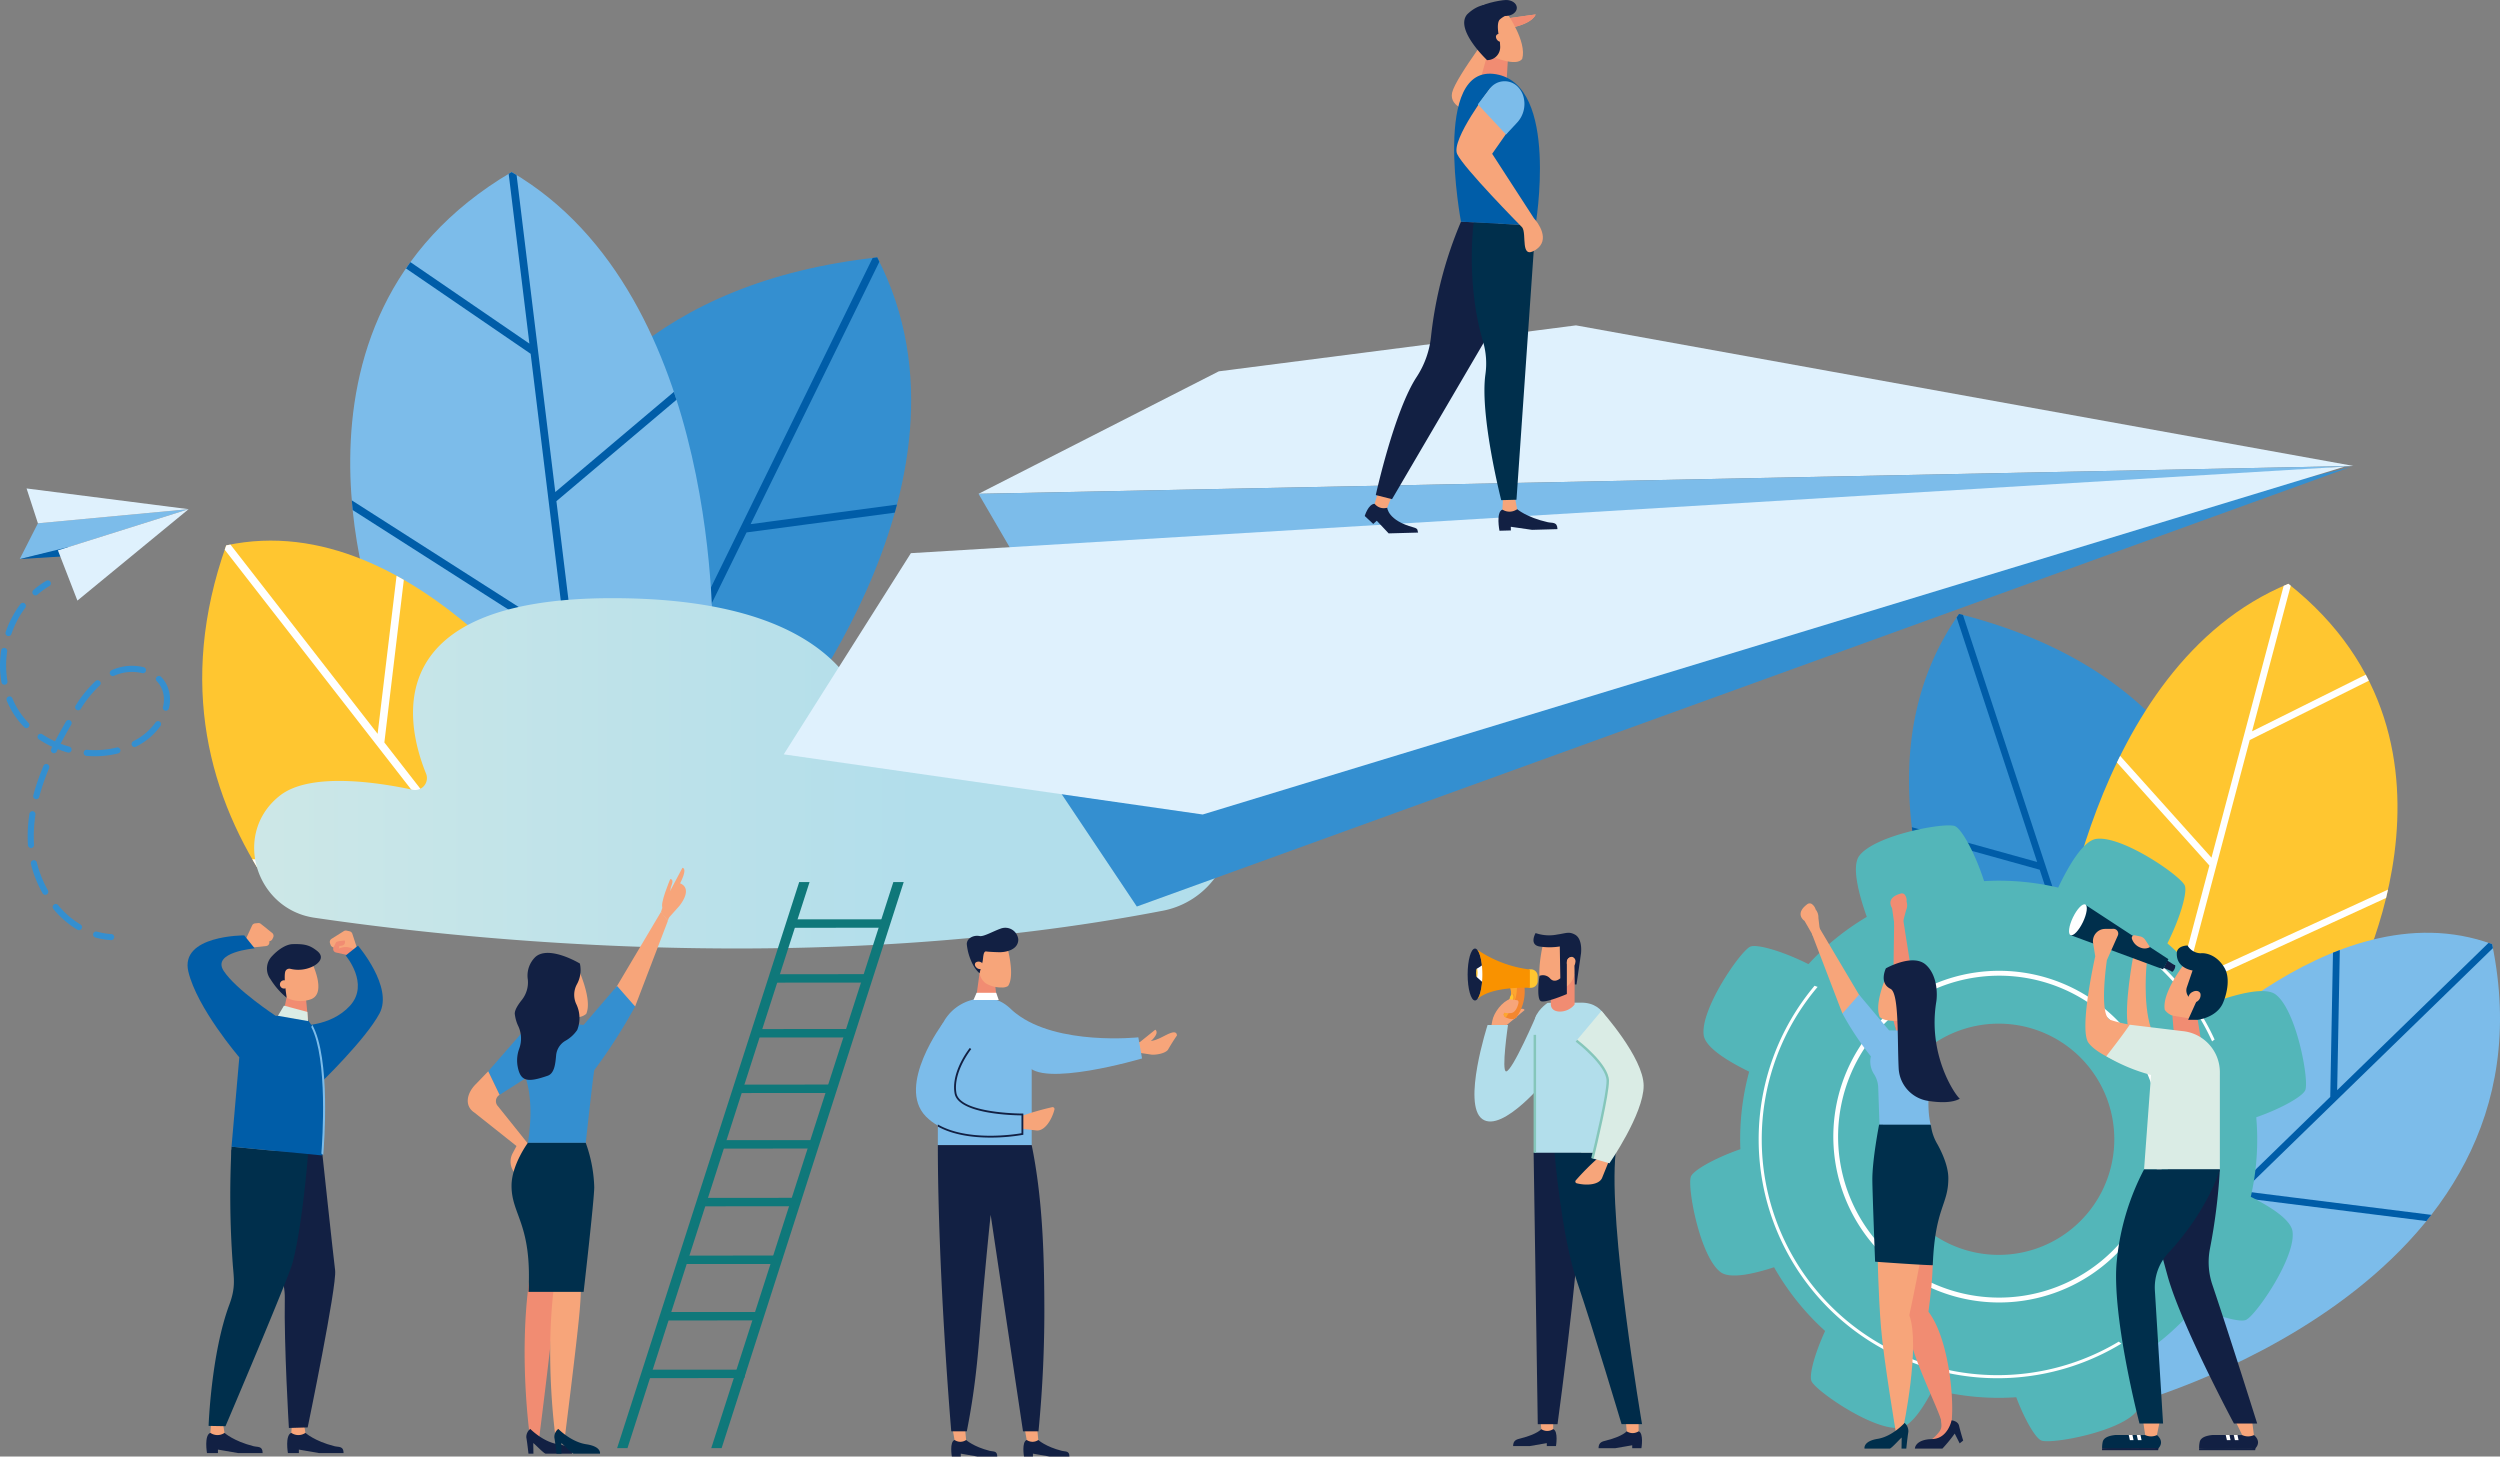 <svg xmlns="http://www.w3.org/2000/svg" xmlns:xlink="http://www.w3.org/1999/xlink" width="703" height="409.569" viewBox="0 0 703 409.569">
  <rect x="0" y="0" width="703" height="409.569" fill="#808080" stroke="none"/>
  <defs>
    <linearGradient id="linear-gradient" x1="-0.315" y1="0.5" x2="0.685" y2="0.5" gradientUnits="objectBoundingBox">
      <stop offset="0" stop-color="#daece5"/>
      <stop offset="1" stop-color="#b2deeb"/>
    </linearGradient>
    <linearGradient id="linear-gradient-2" x1="91.122" y1="7.351" x2="92.107" y2="7.351" xlink:href="#linear-gradient"/>
    <linearGradient id="linear-gradient-3" x1="-88.248" y1="0.5" x2="-87.248" y2="0.5" xlink:href="#linear-gradient"/>
    <linearGradient id="linear-gradient-4" x1="-86.535" y1="0.5" x2="-85.535" y2="0.5" xlink:href="#linear-gradient"/>
    <linearGradient id="linear-gradient-5" x1="-96.019" y1="0.5" x2="-95.019" y2="0.5" gradientUnits="objectBoundingBox">
      <stop offset="0" stop-color="#b2deeb"/>
      <stop offset="1" stop-color="#daece5"/>
    </linearGradient>
    <linearGradient id="linear-gradient-6" x1="19.742" y1="0.5" x2="20.742" y2="0.5" xlink:href="#linear-gradient"/>
  </defs>
  <g id="Grupo_12387" data-name="Grupo 12387" transform="translate(26.564 -86.136)">
    <g id="Grupo_12306" data-name="Grupo 12306" transform="translate(30.297 134.515)">
      <g id="Grupo_12302" data-name="Grupo 12302" transform="translate(79.337 24.004)">
        <path id="Trazado_13789" data-name="Trazado 13789" d="M149.972,276.894s64.243-74.949,30.993-139.176C57.266,151.29,70.942,272.91,70.942,272.91Z" transform="translate(-70.493 -137.718)" fill="#348fd0"/>
        <path id="Trazado_13790" data-name="Trazado 13790" d="M172.84,137.718c-.431.048-.853.1-1.28.15L120.325,242.289l-28.1-66.876q-.806.907-1.583,1.826l28.419,67.629L104.274,275l2.355.118L136.1,215.053h0l41.679-5.565c.212-.755.421-1.51.62-2.27l-41.151,5.5,36.2-73.769c-.2-.408-.393-.818-.6-1.225Z" transform="translate(-62.369 -137.718)" fill="#005da8"/>
      </g>
      <g id="Grupo_12303" data-name="Grupo 12303" transform="translate(41.62 0)">
        <path id="Trazado_13791" data-name="Trazado 13791" d="M145.49,253.97s3.3-98.385-56.486-133.358C17.19,162.825,52.1,250.073,52.1,250.073l60.222,61.515Z" transform="translate(-43.615 -120.612)" fill="#7cbcea"/>
        <path id="Trazado_13792" data-name="Trazado 13792" d="M134.5,182.428l-33.349,28.167L90.275,121.467c-.466-.285-.925-.577-1.4-.855-.283.167-.549.34-.829.507l5.828,47.735-33.46-22.911c-.227.312-.441.627-.661.94l-.575.839,35.047,24,9.711,79.552L43.93,212.931c.074.919.154,1.831.246,2.729l60.1,38.4,6.9,56.489,1.017,1.04,1.066-1.854L101.47,213.166l33.764-28.517Q134.878,183.54,134.5,182.428Z" transform="translate(-43.488 -120.612)" fill="#005da8"/>
      </g>
      <g id="Grupo_12305" data-name="Grupo 12305" transform="translate(0 103.64)">
        <path id="Trazado_13793" data-name="Trazado 13793" d="M53.743,285.89c-7.283.018-14.312,2.489-20.632,6.257C16,267.055,6.841,234.871,20.706,195.811c53.928-11.7,99.227,56.852,99.227,56.852L118.385,288.7C97.233,284.631,75.161,285.834,53.743,285.89Z" transform="translate(-13.956 -194.468)" fill="#ffc630"/>
        <g id="Grupo_12304" data-name="Grupo 12304" transform="translate(6.329 1.112)">
          <path id="Trazado_13794" data-name="Trazado 13794" d="M90.339,285.6c-12.818-.494-25.73-.067-38.415-.034a34.067,34.067,0,0,0-6.2.615l-18.22-.24q-.655-1.084-1.29-2.185l60.565.8L18.466,196.717c.14-.408.275-.814.421-1.224h0c.4-.086.794-.154,1.193-.232l41.385,53.218,5.323-44.44q1.031.562,2.046,1.148L63.36,250.91Z" transform="translate(-18.466 -195.26)" fill="#fff"/>
        </g>
      </g>
    </g>
    <path id="Trazado_13795" data-name="Trazado 13795" d="M41.285,295.861c42.432,6.242,141.3,16.771,238.283-1.908a23.787,23.787,0,0,0,15.916-10.687c4.238-6.931,2.759-12.909-7.625-21.748-7.921-6.744-17.259-6.139-24.118-4.19a8.157,8.157,0,0,1-10.2-6.205c-1.629-7.561-6.652-17.457-21.084-23.3-14.2-5.751-23.175,3.031-28.371,12.054a4.031,4.031,0,0,1-7.291-.742c-4.5-14.246-20.182-33.13-71.71-33.13C59.517,206,66.84,240.875,72.7,255.342a3.34,3.34,0,0,1-3.789,4.531c-10.108-2.161-28.879-4.965-37.3,1.643q-.554.434-1.074.9C18.468,273.313,25.2,293.493,41.285,295.861Z" transform="translate(20.54 48.338)" fill="url(#linear-gradient)"/>
    <g id="Grupo_12308" data-name="Grupo 12308" transform="translate(193.827 177.629)">
      <g id="Grupo_12307" data-name="Grupo 12307" transform="translate(0 0)">
        <path id="Trazado_13796" data-name="Trazado 13796" d="M556.134,190.863,337.525,151.335,237.092,164.26,169.525,198.7Z" transform="translate(-114.749 -151.335)" fill="#dff1fd"/>
        <path id="Trazado_13797" data-name="Trazado 13797" d="M556.134,179.5,181.11,207.238l-11.585-19.893" transform="translate(-114.749 -139.976)" fill="#7cbcea"/>
        <path id="Trazado_13798" data-name="Trazado 13798" d="M185,269.676l.685.572,22.108,33.059L549.026,179.729Z" transform="translate(-108.509 -139.885)" fill="#348fd0"/>
        <path id="Trazado_13799" data-name="Trazado 13799" d="M130.491,260.554l35.753-56.574,403.2-24.348L248.3,277.467Z" transform="translate(-130.491 -139.924)" fill="#dff1fd"/>
      </g>
    </g>
    <g id="Grupo_12311" data-name="Grupo 12311" transform="translate(357.193 86.136)">
      <g id="Grupo_12309" data-name="Grupo 12309" transform="translate(0 138.433)">
        <path id="Trazado_13800" data-name="Trazado 13800" d="M253.24,188.183s.114,3.585,7.376,5.539c1.489.4,1.02.852,1.315,1.465l-8.288.229-3.345-3.559-.985.9-2.4-2.234s1-3.358,2.781-3.435Z" transform="translate(-246.908 -183.86)" fill="#122043"/>
        <path id="Trazado_13801" data-name="Trazado 13801" d="M253.7,185.968l-1.26,3.142h0a3.249,3.249,0,0,1-3.4-.93l-.154-.17,1-3.223Z" transform="translate(-246.109 -184.786)" fill="#f7a57a"/>
      </g>
      <g id="Grupo_12310" data-name="Grupo 12310" transform="translate(37.603 139.417)">
        <path id="Trazado_13802" data-name="Trazado 13802" d="M278.969,188.164s2.651,2.325,8.585,3.664c1.306.295,2.693-.185,2.752,1.955l-7.151.2-5.977-.864.028,1.029-3.212.088s-1.04-5.229.818-5.956Z" transform="translate(-273.704 -184.407)" fill="#122043"/>
        <path id="Trazado_13803" data-name="Trazado 13803" d="M277.914,185.487l.737,3.757h0a3.635,3.635,0,0,1-3.932.24l-.224-.126.215-3.782Z" transform="translate(-273.386 -185.487)" fill="#f7a57a"/>
      </g>
      <path id="Trazado_13804" data-name="Trazado 13804" d="M273.088,130.562a113.966,113.966,0,0,0-8.432,32.327,25.555,25.555,0,0,1-4.009,11.287c-6.326,9.573-11.521,33.251-11.521,33.251l4.57,1.16,30.8-52.572-.907-24.933Z" transform="translate(-246.014 -68.22)" fill="#122043"/>
      <path id="Trazado_13805" data-name="Trazado 13805" d="M268.905,130.7s-2.308,17,2.626,33.513a21.866,21.866,0,0,1,.661,9.249c-1.6,11.642,4.45,35.349,4.45,35.349l4.291-.118,5.341-77.079Z" transform="translate(-238.255 -68.166)" fill="#002f4c"/>
      <path id="Trazado_13806" data-name="Trazado 13806" d="M270.374,116.588s-6.924-1.182-5.922-5.572S277.887,90.43,277.887,90.43l10.046-1.4s-.577,2.454-6.9,3.738S270.374,116.588,270.374,116.588Z" transform="translate(-239.873 -84.968)" fill="#f7a57a"/>
      <path id="Trazado_13807" data-name="Trazado 13807" d="M275.862,93.341c-.634-.957-1.247-1.93-1.869-2.9L274,90.43l10.046-1.4s-.577,2.454-6.9,3.738A3.659,3.659,0,0,0,275.862,93.341Z" transform="translate(-235.985 -84.968)" fill="#f18c72"/>
      <path id="Trazado_13808" data-name="Trazado 13808" d="M277.786,97.982l-.433,7.326-7.129-2.044,1.659-5.875Z" transform="translate(-237.505 -81.598)" fill="#f18c72"/>
      <path id="Trazado_13809" data-name="Trazado 13809" d="M276.761,88.791s5.636,8,4.274,12.8c-1.612,2.436-8.608-.7-8.608-.7l-.306-11.044Z" transform="translate(-236.74 -85.065)" fill="#f7a57a"/>
      <path id="Trazado_13810" data-name="Trazado 13810" d="M279.925,89.707a6.629,6.629,0,0,0-3.044,1.524c-1.273,1.211-.024,5.9-.024,5.9l.1,1.664a3.655,3.655,0,0,1-3.546,3.879l-.139,0s-9.2-8.667-5.584-12.875C274.059,83.653,279.925,89.707,279.925,89.707Z" transform="translate(-238.866 -85.769)" fill="#122043"/>
      <path id="Trazado_13811" data-name="Trazado 13811" d="M275.786,94.536a1.5,1.5,0,0,0-1.079-1.517c-.71-.258-1.379,0-1.493.585a1.5,1.5,0,0,0,1.079,1.517C275,95.379,275.671,95.116,275.786,94.536Z" transform="translate(-236.306 -83.4)" fill="#f7a57a"/>
      <path id="Trazado_13812" data-name="Trazado 13812" d="M280.436,88.291c.034,1.238-1.306,2.278-2.993,2.324s-7.562-.794-7.6-2.031,5.784-2.4,7.472-2.447S280.4,87.055,280.436,88.291Z" transform="translate(-237.657 -86.136)" fill="#122043"/>
      <path id="Trazado_13813" data-name="Trazado 13813" d="M266.756,142.525s-8.4-44.619,9.872-41.467c17.843,3.076,11.072,42.568,11.072,42.568Z" transform="translate(-239.682 -80.183)" fill="#005da8"/>
      <path id="Trazado_13814" data-name="Trazado 13814" d="M274.865,103.739S263.623,118.4,265.5,122.365s17.4,19.726,18.276,20.61c1.368,1.847-.671,9.154,3.733,6.357s.636-7.77-.42-8.905l-11.754-18.143,6.442-9.2Z" transform="translate(-239.495 -79.037)" fill="#f7a57a"/>
      <path id="Trazado_13815" data-name="Trazado 13815" d="M269.586,108.91l7.92,8.484,3.023-3.25a7.71,7.71,0,0,0,1.74-7.818,6.376,6.376,0,0,0-1.636-2.526l-.094-.088a5.2,5.2,0,0,0-7.6.793Z" transform="translate(-237.763 -79.572)" fill="#7cbcea"/>
    </g>
    <g id="Grupo_12323" data-name="Grupo 12323" transform="translate(146.969 334.168)">
      <g id="Grupo_12312" data-name="Grupo 12312">
        <path id="Trazado_13816" data-name="Trazado 13816" d="M100.015,422.068l51.2-159.18H148.3L97.1,422.068Z" transform="translate(-97.099 -262.888)" fill="#0f787a"/>
      </g>
      <g id="Grupo_12313" data-name="Grupo 12313" transform="translate(26.475)">
        <path id="Trazado_13817" data-name="Trazado 13817" d="M118.882,422.068l51.2-159.18h-2.916l-51.2,159.18Z" transform="translate(-115.966 -262.888)" fill="#0f787a"/>
      </g>
      <g id="Grupo_12314" data-name="Grupo 12314" transform="translate(37.938 41.322)">
        <path id="Trazado_13818" data-name="Trazado 13818" d="M124.134,292.35v2.373l27.434-.015.469-2.373Z" transform="translate(-124.134 -292.335)" fill="#0f787a"/>
      </g>
      <g id="Grupo_12315" data-name="Grupo 12315" transform="translate(43.61 25.898)">
        <path id="Trazado_13819" data-name="Trazado 13819" d="M128.176,281.359v2.373l27.434-.015.469-2.373Z" transform="translate(-128.176 -281.343)" fill="#0f787a"/>
      </g>
      <g id="Grupo_12316" data-name="Grupo 12316" transform="translate(48.3 10.475)">
        <path id="Trazado_13820" data-name="Trazado 13820" d="M131.518,270.368v2.373l27.434-.015.469-2.373Z" transform="translate(-131.518 -270.352)" fill="#0f787a"/>
      </g>
      <g id="Grupo_12317" data-name="Grupo 12317" transform="translate(32.941 56.944)">
        <path id="Trazado_13821" data-name="Trazado 13821" d="M120.573,303.482v2.373l27.434-.015.469-2.373Z" transform="translate(-120.573 -303.467)" fill="#0f787a"/>
      </g>
      <g id="Grupo_12318" data-name="Grupo 12318" transform="translate(28.251 72.565)">
        <path id="Trazado_13822" data-name="Trazado 13822" d="M117.231,314.615v2.373l27.434-.015.469-2.373Z" transform="translate(-117.231 -314.599)" fill="#0f787a"/>
      </g>
      <g id="Grupo_12319" data-name="Grupo 12319" transform="translate(22.292 88.795)">
        <path id="Trazado_13823" data-name="Trazado 13823" d="M114.093,326.18l-1.109,2.374,27.434-.015.469-2.373Z" transform="translate(-112.984 -326.165)" fill="#0f787a"/>
      </g>
      <g id="Grupo_12320" data-name="Grupo 12320" transform="translate(17.148 105.026)">
        <path id="Trazado_13824" data-name="Trazado 13824" d="M110.427,337.746l-1.109,2.374,27.434-.015.469-2.373Z" transform="translate(-109.319 -337.731)" fill="#0f787a"/>
      </g>
      <g id="Grupo_12321" data-name="Grupo 12321" transform="translate(12.331 120.894)">
        <path id="Trazado_13825" data-name="Trazado 13825" d="M106.995,349.054l-1.109,2.374,27.434-.015.469-2.373Z" transform="translate(-105.886 -349.039)" fill="#0f787a"/>
      </g>
      <g id="Grupo_12322" data-name="Grupo 12322" transform="translate(8.34 137.109)">
        <path id="Trazado_13826" data-name="Trazado 13826" d="M104.151,360.609l-1.109,2.374,27.434-.015.469-2.373Z" transform="translate(-103.042 -360.594)" fill="#0f787a"/>
      </g>
    </g>
    <g id="Grupo_12327" data-name="Grupo 12327" transform="translate(104.967 330.174)">
      <path id="Trazado_13827" data-name="Trazado 13827" d="M79.864,345.531c-3.084,22.058.29,44.91.29,44.711a10.222,10.222,0,0,1,2.459,0s3.409-26.811,4.208-35.761,0-9.548,0-9.548S82.947,323.473,79.864,345.531Z" transform="translate(-62.571 -229.583)" fill="#f18c72"/>
      <path id="Trazado_13828" data-name="Trazado 13828" d="M82,305.84l-7.543,4.809-3.182-6.63,9.746-11.169Z" transform="translate(-65.513 -246.811)" fill="#348fd0"/>
      <g id="Grupo_12325" data-name="Grupo 12325" transform="translate(41.16)">
        <path id="Trazado_13829" data-name="Trazado 13829" d="M111.63,271.34,102.4,295.47l-5.9-4.388,13.176-22.213Z" transform="translate(-96.499 -256.482)" fill="#f7a57a"/>
        <g id="Grupo_12324" data-name="Grupo 12324" transform="translate(13.176)">
          <path id="Trazado_13830" data-name="Trazado 13830" d="M108.379,266.709a3.8,3.8,0,0,0-1.358,2.352l-1.132,3.368.359.634,1.6,1.837a2.432,2.432,0,0,1,.63-1.26l2.513-2.812s4.121-4.806.275-6.437c2.256-4.464.641-4.349.641-4.349l-2.022,3.825Z" transform="translate(-105.888 -260.042)" fill="#f7a57a"/>
          <path id="Trazado_13831" data-name="Trazado 13831" d="M108.868,266.679s-.831-.783-.091-2.647-.379-1.732-.379-1.732-3.084,7.261-2.094,8.087S108.868,266.679,108.868,266.679Z" transform="translate(-105.799 -259.132)" fill="#f7a57a"/>
        </g>
      </g>
      <path id="Trazado_13832" data-name="Trazado 13832" d="M92.907,294.445l2.764.216,9.395-10.953,5.074,5.776a153.5,153.5,0,0,1-11.466,17.889c-.387,1.85-2.407,20.467-2.407,20.467H79.979s2.595-13.661-1.988-21.262S92.907,294.445,92.907,294.445Z" transform="translate(-63.084 -250.497)" fill="#348fd0"/>
      <path id="Trazado_13833" data-name="Trazado 13833" d="M84.988,345.531c-3.084,22.058.29,44.91.29,44.711a10.234,10.234,0,0,1,2.46,0s3.407-26.811,4.207-35.761,0-9.548,0-9.548S88.073,323.473,84.988,345.531Z" transform="translate(-60.505 -229.583)" fill="#f7a57a"/>
      <g id="Grupo_12326" data-name="Grupo 12326" transform="translate(21.032 26.912)">
        <path id="Trazado_13834" data-name="Trazado 13834" d="M91.539,279.22l-9.384,3.285.925,7c.014.1.041.2.059.293.18.032.361.066.539.109.029.007.059.017.087.025s.058.01.086.017a6.424,6.424,0,0,1,4.387,4.391,11.044,11.044,0,0,0,4.061-.052,4.059,4.059,0,0,0,2.133-.919C96.411,289.053,91.539,279.22,91.539,279.22Z" transform="translate(-82.155 -279.22)" fill="#f7a57a"/>
      </g>
      <path id="Trazado_13835" data-name="Trazado 13835" d="M94.025,285.978a6.173,6.173,0,0,0-.192,5.393,9.062,9.062,0,0,1,.313,7.394,9.849,9.849,0,0,1-3.437,3.1,5.306,5.306,0,0,0-2.491,4.016c-.209,2.279-.427,5.076-2.377,5.748-5.664,1.951-7.74,1.761-8.5-2.958a9.59,9.59,0,0,1,.488-4.624,8.275,8.275,0,0,0-.174-6.2,10.8,10.8,0,0,1-1.069-3.7c0-1.069.979-2.574,2.008-3.858a7.93,7.93,0,0,0,1.667-5.685,7.3,7.3,0,0,1,2.176-6.423c3.87-3.3,12.46,1.894,12.46,1.894A8.289,8.289,0,0,1,94.025,285.978Z" transform="translate(-63.367 -253.168)" fill="#122043"/>
      <path id="Trazado_13836" data-name="Trazado 13836" d="M72.924,300.809l-3.623,3.75c-2.407,2.492-3.15,5.96-.258,7.867l11.837,9.4-1.088,2.038a4.966,4.966,0,0,0,.434,5.355l1.252,1.639,2.769-9.506-8.582-10.717a2.057,2.057,0,0,1,.443-3.2h0Z" transform="translate(-67.167 -243.601)" fill="#f7a57a"/>
      <path id="Trazado_13837" data-name="Trazado 13837" d="M96.813,315.158a39.737,39.737,0,0,1,2.387,12.46c0,3.445-2.983,29.425-2.983,29.425H80.708c1.051-19.187-4.766-21.539-4.766-29.834,0-5.85,4.582-12.051,4.582-12.051Z" transform="translate(-63.629 -237.815)" fill="#002f4c"/>
      <path id="Trazado_13838" data-name="Trazado 13838" d="M80.025,372.474a2.873,2.873,0,0,0-1.109,2.425c.25,1.358.6,4.541.6,4.541h1.395l-.044-2.968c0-.2,2.99,2.968,3.5,2.968h7.378s.49-2-3.844-2.647S80.025,372.474,80.025,372.474Z" transform="translate(-62.442 -214.701)" fill="#122043"/>
      <path id="Trazado_13839" data-name="Trazado 13839" d="M85.64,372.474a2.869,2.869,0,0,0-1.107,2.425c.248,1.358.6,4.541.6,4.541h1.393l-.042-2.968c0-.2,2.989,2.968,3.5,2.968h7.378s.49-2-3.842-2.647S85.64,372.474,85.64,372.474Z" transform="translate(-60.177 -214.701)" fill="#002b49"/>
      <path id="Trazado_13840" data-name="Trazado 13840" d="M78.913,342.668" transform="translate(-62.431 -226.721)" fill="#ffc630"/>
    </g>
    <g id="Grupo_12338" data-name="Grupo 12338" transform="translate(26.176 345.695)">
      <g id="Grupo_12328" data-name="Grupo 12328" transform="translate(28.016 139.743)">
        <path id="Trazado_13841" data-name="Trazado 13841" d="M36.119,373.266s2.481,2.3,8.136,3.741c1.245.317,2.588-.107,2.588,1.948H39.979l-5.707-.987v.987H31.189s-.859-5.042.942-5.689Z" transform="translate(-30.984 -369.646)" fill="#122043"/>
        <path id="Trazado_13842" data-name="Trazado 13842" d="M35.183,370.686l.606,3.62h0a3.487,3.487,0,0,1-3.776.128l-.212-.128.307-3.62Z" transform="translate(-30.655 -370.686)" fill="#f7a57a"/>
      </g>
      <g id="Grupo_12329" data-name="Grupo 12329" transform="translate(5.259 139.743)">
        <path id="Trazado_13843" data-name="Trazado 13843" d="M19.9,373.266s2.48,2.3,8.135,3.741c1.245.317,2.588-.107,2.588,1.948H23.762l-5.707-.987v.987H14.972s-.859-5.042.942-5.689Z" transform="translate(-14.767 -369.646)" fill="#122043"/>
        <path id="Trazado_13844" data-name="Trazado 13844" d="M18.967,370.686l.606,3.62h0a3.49,3.49,0,0,1-3.778.128l-.212-.128.307-3.62Z" transform="translate(-14.438 -370.686)" fill="#f7a57a"/>
      </g>
      <g id="Grupo_12330" data-name="Grupo 12330" transform="translate(5.91 62.897)">
        <path id="Trazado_13845" data-name="Trazado 13845" d="M45.334,317.3s3.087,28.823,3.633,33.14-7.715,44.178-7.715,44.178l-5.286.154s-1.395-23.261-1.149-36.508c.086-4.674-2-9.906-4.686-13.864-11.284-16.611-10.292-27.87-10.292-27.87Z" transform="translate(-13.381 -315.682)" fill="#122043"/>
        <path id="Trazado_13846" data-name="Trazado 13846" d="M43.2,318s-1.523,19.854-4.338,30.516c-1.184,4.482-18.873,46-18.873,46l-4.754-.088s.713-20.353,5.845-34.115c1.81-4.855,1.253-7.343.949-11.413a264.582,264.582,0,0,1-.335-32.97Z" transform="translate(-15.231 -315.924)" fill="#002f4c"/>
      </g>
      <g id="Grupo_12337" data-name="Grupo 12337">
        <g id="Grupo_12331" data-name="Grupo 12331" transform="translate(40.001 2.105)">
          <path id="Trazado_13847" data-name="Trazado 13847" d="M47.145,277.434,45.853,273.5a1.044,1.044,0,0,0-.761-.683l-.842-.188a1.045,1.045,0,0,0-.783.135l-3.455,2.175a1.042,1.042,0,0,0-.431,1.221l.166.483a1.044,1.044,0,0,0,.509.589l4.572,2.35Z" transform="translate(-39.525 -272.603)" fill="#f7a57a"/>
          <path id="Trazado_13848" data-name="Trazado 13848" d="M44.555,278.774l-3.573-.8a1,1,0,0,1-.682-1.409l.69-1.433c.184-.382,2.471-.53,2.471-.53s.559,1.589-1.549,1.507a1.58,1.58,0,0,1-.153.786,4.487,4.487,0,0,1,4.468.326Z" transform="translate(-39.252 -271.796)" fill="#f18c72"/>
        </g>
        <path id="Trazado_13849" data-name="Trazado 13849" d="M50.028,275.63s10.017,11.675,6.048,19.072S39.5,314.238,39.5,314.238l-6.355-16.124s9.069.539,14.646-5.608S46.552,278.4,46.552,278.4Z" transform="translate(-2.097 -269.277)" fill="#005da8"/>
        <g id="Grupo_12332" data-name="Grupo 12332" transform="translate(16.422)">
          <path id="Trazado_13850" data-name="Trazado 13850" d="M22.722,275.554l1.73-3.762a1.042,1.042,0,0,1,.834-.592l.857-.091a1.038,1.038,0,0,1,.762.223l3.185,2.553a1.045,1.045,0,0,1,.29,1.263l-.219.459a1.043,1.043,0,0,1-.574.528l-4.809,1.817Z" transform="translate(-22.722 -271.103)" fill="#f7a57a"/>
          <path id="Trazado_13851" data-name="Trazado 13851" d="M24.615,277.138l3.64-.387a1,1,0,0,0,.838-1.32l-.523-1.5c-.139-.4-2.4-.807-2.4-.807s-.734,1.516,1.37,1.673a1.573,1.573,0,0,0,.062.8,4.485,4.485,0,0,0-4.475-.184Z" transform="translate(-22.557 -270.289)" fill="#f7a57a"/>
        </g>
        <path id="Trazado_13852" data-name="Trazado 13852" d="M43.465,296.155c8.452,5.323,5.417,39.3,5.417,39.3L23.387,333l2.188-25.138s-11.891-13.839-14.33-24.1,15.718-10.188,15.718-10.188l2.937,3.651s-12.162,1.015-8.734,6.312S35.789,296.19,35.789,296.19Z" transform="translate(-11.02 -270.105)" fill="#005da8"/>
        <g id="Grupo_12333" data-name="Grupo 12333" transform="translate(34.784 28.623)">
          <path id="Trazado_13853" data-name="Trazado 13853" d="M38.653,327.7c.286-3.668,1.848-26.588-2.846-35.586q.149-.3.288-.612c5.248,9.319,3.3,33.992,3.082,36.579C39.005,327.949,38.827,327.825,38.653,327.7Z" transform="translate(-35.807 -291.5)" fill="#7cbcea"/>
        </g>
        <g id="Grupo_12336" data-name="Grupo 12336" transform="translate(22.325 5.916)">
          <g id="Grupo_12334" data-name="Grupo 12334" transform="translate(4.534 14.983)">
            <path id="Trazado_13854" data-name="Trazado 13854" d="M30.16,290.762l1-4.766,5.459.486.533,5.623a1.079,1.079,0,0,1-.109.116A15.485,15.485,0,0,0,30.16,290.762Z" transform="translate(-30.16 -285.996)" fill="#f18c72"/>
          </g>
          <g id="Grupo_12335" data-name="Grupo 12335">
            <path id="Trazado_13855" data-name="Trazado 13855" d="M28.6,279.633l1.6,7.422c.74-.15,1.306.578,1.278,1.3a1.42,1.42,0,0,1,.215.53,8.7,8.7,0,0,0,6.921.47c4.59-1.677.243-10.369.243-10.369Z" transform="translate(-26.256 -273.84)" fill="#f7a57a"/>
            <path id="Trazado_13856" data-name="Trazado 13856" d="M27.955,285.242a4.994,4.994,0,0,1,.428-6.551c1.625-1.758,3.846-3.309,5.8-3.361,3.435-.088,4.8.323,6.785,1.859,3.02,2.339-.988,4.338-.988,4.338a9.266,9.266,0,0,1-6.458.751,1.217,1.217,0,0,0-1.358.577c-.678,1.333.327,7.579.327,7.579A21.449,21.449,0,0,1,27.955,285.242Z" transform="translate(-26.929 -275.319)" fill="#122043"/>
            <path id="Trazado_13857" data-name="Trazado 13857" d="M29.7,284.345a1.164,1.164,0,1,0,.386-1.6A1.164,1.164,0,0,0,29.7,284.345Z" transform="translate(-25.881 -272.393)" fill="#f7a57a"/>
          </g>
        </g>
        <path id="Trazado_13858" data-name="Trazado 13858" d="M37.42,289.42,37.59,292l-8.461-1.49,1.7-2.852Z" transform="translate(-3.716 -264.427)" fill="url(#linear-gradient-2)"/>
      </g>
    </g>
    <g id="Grupo_12345" data-name="Grupo 12345" transform="translate(231.002 347.031)">
      <g id="Grupo_12339" data-name="Grupo 12339" transform="translate(30.204 141.075)">
        <path id="Trazado_13859" data-name="Trazado 13859" d="M182.7,374.693s2.025,1.879,6.642,3.055c1.016.258,2.112-.087,2.112,1.589h-5.6l-4.659-.805v.805h-2.517s-.7-4.114.769-4.643Z" transform="translate(-178.506 -371.738)" fill="#122043"/>
        <path id="Trazado_13860" data-name="Trazado 13860" d="M182.3,372.587l.282,2.955h0a2.843,2.843,0,0,1-3.082.1l-.174-.1-.522-2.955Z" transform="translate(-178.387 -372.587)" fill="#f7a57a"/>
      </g>
      <g id="Grupo_12340" data-name="Grupo 12340" transform="translate(9.916 141.075)">
        <path id="Trazado_13861" data-name="Trazado 13861" d="M168.24,374.693s2.025,1.879,6.642,3.055c1.016.258,2.112-.087,2.112,1.589h-5.6l-4.659-.805v.805h-2.516s-.7-4.114.769-4.643Z" transform="translate(-164.048 -371.738)" fill="#122043"/>
        <path id="Trazado_13862" data-name="Trazado 13862" d="M167.837,372.587l.283,2.955h0a2.845,2.845,0,0,1-3.083.1l-.173-.1-.522-2.955Z" transform="translate(-163.929 -372.587)" fill="#f7a57a"/>
      </g>
      <g id="Grupo_12341" data-name="Grupo 12341" transform="translate(60.698 28.654)">
        <path id="Trazado_13863" data-name="Trazado 13863" d="M203.954,295.365a6.035,6.035,0,0,0,3.5-.45c1.878-.662,5.341-3.258,5.477-1.017-1.274,1.788-2.557,4.057-2.557,4.057-.876,1-3.062,1.375-4.479,1.337l-4.373-.661s-1.212-1.893-1.285-1.973l.619-.688A9.7,9.7,0,0,0,203.954,295.365Z" transform="translate(-200.237 -292.261)" fill="#f7a57a"/>
        <path id="Trazado_13864" data-name="Trazado 13864" d="M204.621,296.145a1.689,1.689,0,0,0,.306.14c-.192.212-.37.434-.54.66-.933.459-1.851.949-2.78,1.419-.206-.61-.5-1.465-.532-1.523l5.429-4.367s.814.464.029,1.722A6.591,6.591,0,0,1,204.621,296.145Z" transform="translate(-199.899 -292.474)" fill="#f7a57a"/>
      </g>
      <g id="Grupo_12343" data-name="Grupo 12343" transform="translate(14.3)">
        <path id="Trazado_13865" data-name="Trazado 13865" d="M174.454,284.108l.588,5.786-6.2.245,1.242-8.97Z" transform="translate(-166.5 -268.378)" fill="#f18c72"/>
        <g id="Grupo_12342" data-name="Grupo 12342" transform="translate(3.523 3.811)">
          <path id="Trazado_13866" data-name="Trazado 13866" d="M176.019,287.746a3.11,3.11,0,0,0,1.737-.413c2.078-3.021-.289-11.166-.289-11.166l-3.32-1.4-4.22,2.631-.24,5.459a4.425,4.425,0,0,0,1.885,3.764h0A8.632,8.632,0,0,0,176.019,287.746Z" transform="translate(-169.683 -274.77)" fill="#f7a57a"/>
        </g>
        <path id="Trazado_13867" data-name="Trazado 13867" d="M171.6,281.591c.232-.918.111-3.033,1.044-2.881.681.112,3.016.208,3.8.208,1.872,0,5.208-.731,5.208-3.58a3.673,3.673,0,0,0-4.962-3.051c-2.061.72-4.794,2.31-5.884,2.091-1.833-.369-3.663.707-3.637,2.265a15.6,15.6,0,0,0,1.715,5.758,8.733,8.733,0,0,0,1.869,2.446h0Z" transform="translate(-167.173 -272.054)" fill="#122043"/>
        <path id="Trazado_13868" data-name="Trazado 13868" d="M169.052,279.064a1.408,1.408,0,0,1,1.743.156c.546.455.651,1.121.234,1.49a1.412,1.412,0,0,1-1.744-.156C168.74,280.1,168.636,279.433,169.052,279.064Z" transform="translate(-166.518 -269.323)" fill="#f7a57a"/>
      </g>
      <path id="Trazado_13869" data-name="Trazado 13869" d="M178.563,290.006c11.685,9.085,34.344,6.681,34.344,6.681l1.048,5.94s-28.75,8.5-32.336,1.7S166.879,280.922,178.563,290.006Z" transform="translate(-150.376 -265.885)" fill="#7cbcea"/>
      <path id="Trazado_13870" data-name="Trazado 13870" d="M174.954,286.19q.32,0,.627.013c6.838.25,12.179,9.685,12.179,16.528v24.745H161.369V299.155A12.83,12.83,0,0,1,172.1,286.4,18.624,18.624,0,0,1,174.954,286.19Z" transform="translate(-155.213 -266.354)" fill="#7cbcea"/>
      <path id="Trazado_13871" data-name="Trazado 13871" d="M177.05,313.892l5.84.672c2.388.091,4.3-3.309,4.944-5.909a.538.538,0,0,0-.654-.646,74.759,74.759,0,0,0-8.727,2.529Z" transform="translate(-148.889 -257.561)" fill="#f7a57a"/>
      <path id="Trazado_13872" data-name="Trazado 13872" d="M164.69,291.025s-13.31,17.778-4.949,26.4,27.176,4.965,27.176,4.965V316.9s-17.768.044-18.814-5.988,4.225-12.565,4.225-12.565" transform="translate(-156.982 -264.404)" fill="#7cbcea"/>
      <g id="Grupo_12344" data-name="Grupo 12344" transform="translate(6.156 33.783)">
        <path id="Trazado_13873" data-name="Trazado 13873" d="M161.369,317.651c8.422,4.851,21.685,2.78,23.518,2.463V315.1c-2.307-.018-17.8-.362-18.81-6.2-1.054-6.079,4.06-12.5,4.279-12.773l.407.327c-.052.065-5.185,6.508-4.172,12.356.992,5.717,18.2,5.772,18.553,5.772h.265v5.965l-.212.041a53.5,53.5,0,0,1-9.038.754c-4.69,0-10.345-.647-14.789-3.1Z" transform="translate(-161.369 -296.129)" fill="#122043"/>
      </g>
      <path id="Trazado_13874" data-name="Trazado 13874" d="M187.76,315.611c3.017,14.636,3.48,30.389,3.549,43.612a350.166,350.166,0,0,1-1.638,36.863h-4.356L176.223,335.2s-.991,9.055-2.334,24.409c-1.052,12.047-1.549,22.231-4.378,36.474h-4.37s-3.772-43.96-3.772-80.475Z" transform="translate(-155.213 -254.489)" fill="#122043"/>
      <path id="Trazado_13875" data-name="Trazado 13875" d="M174.9,285.077h-5.513l-.877,2.03h7.1Z" transform="translate(-152.334 -266.803)" fill="#fff"/>
    </g>
    <g id="Grupo_12350" data-name="Grupo 12350" transform="translate(510.247 250.3)">
      <g id="Grupo_12346" data-name="Grupo 12346" transform="translate(0 8.479)">
        <path id="Trazado_13876" data-name="Trazado 13876" d="M403.772,327.932c-9.743-8.062-20.92-11-33.019-11.49-11.448-24.961-26.217-71.209-.7-107.278,106.28,26.84,79.6,131.293,79.6,131.293l-37.324-3.284A50.628,50.628,0,0,0,403.772,327.932Z" transform="translate(-355.978 -209.164)" fill="#348fd0"/>
        <path id="Trazado_13877" data-name="Trazado 13877" d="M413,337.254l-.9-.08c-.634-.876-1.3-1.72-1.972-2.546L392.5,281.09h0l-35.688-9.911c-.094-.683-.184-1.367-.267-2.054l35.238,9.784-22.635-68.751c.226-.331.442-.665.675-.995h0c.369.093.731.191,1.1.286l32.04,97.317,32.629-54.94c.4.592.78,1.187,1.159,1.784l-33,55.56Z" transform="translate(-355.747 -209.164)" fill="#005da8"/>
      </g>
      <g id="Grupo_12347" data-name="Grupo 12347" transform="translate(41.229)">
        <path id="Trazado_13878" data-name="Trazado 13878" d="M392.866,331.193l-7.508-18.57s9.047-86.238,65.453-109.5c57.537,45.539,16.5,117.428,16.5,117.428l-57.056,44.091C409.42,352.4,401.981,339.192,392.866,331.193Z" transform="translate(-385.358 -203.122)" fill="#ffc630"/>
        <path id="Trazado_13879" data-name="Trazado 13879" d="M403.9,356.69l19.744-74.343-26-28.975q.444-.926.905-1.85l25.68,28.618,20.3-76.442c.442-.192.877-.392,1.323-.577.227.18.438.363.662.543l-10.874,40.942,31.972-15.933c.16.3.309.6.463.9l.4.8-33.488,16.688-18.119,68.229,57-26.174c-.175.793-.356,1.579-.544,2.352l-57.1,26.215-11.413,42.973C404.588,359.336,404.269,358.011,403.9,356.69Z" transform="translate(-380.403 -203.122)" fill="#fff"/>
      </g>
      <g id="Grupo_12349" data-name="Grupo 12349" transform="translate(61.731 98.123)">
        <path id="Trazado_13880" data-name="Trazado 13880" d="M408.745,313.821s47.835-54.315,93.468-37.569c20.008,97.222-102.245,129.536-102.245,129.536Z" transform="translate(-399.968 -273.046)" fill="#7cbcea"/>
        <g id="Grupo_12348" data-name="Grupo 12348" transform="translate(3.021 2.858)">
          <path id="Trazado_13881" data-name="Trazado 13881" d="M501.345,275.432c.077.375.146.745.219,1.117l-70.252,68.356,52.939,6.649q-.686.884-1.391,1.75l-53.3-6.7-27.44,26.7.281-2.938,53.423-51.98.766-40.557q.958-.389,1.924-.755l-.745,39.419,42.563-41.413c.337.116.674.223,1.01.347Z" transform="translate(-402.121 -275.083)" fill="#005da8"/>
        </g>
      </g>
    </g>
    <g id="Grupo_12358" data-name="Grupo 12358" transform="translate(386.135 348.436)">
      <g id="Grupo_12351" data-name="Grupo 12351" transform="translate(12.788 136.526)">
        <path id="Trazado_13882" data-name="Trazado 13882" d="M284.568,372.512s-1.008,1.392-5.752,2.6c-1.044.265-2.169.448-2.169,2.171h4.683l4.788-.828v.828H288.7s.72-4.231-.79-4.773Z" transform="translate(-276.646 -369.474)" fill="#122043"/>
        <path id="Trazado_13883" data-name="Trazado 13883" d="M282.115,370.347l.247,3.038h0a2.924,2.924,0,0,0,3.167.107l.178-.107v-3.038Z" transform="translate(-274.44 -370.347)" fill="#f7a57a"/>
      </g>
      <g id="Grupo_12352" data-name="Grupo 12352" transform="translate(36.809 137.131)">
        <path id="Trazado_13884" data-name="Trazado 13884" d="M301.686,372.943s-1.008,1.393-5.752,2.6c-1.044.267-2.169.448-2.169,2.171h4.683l4.788-.828v.828h2.586s.72-4.229-.79-4.773Z" transform="translate(-293.764 -369.905)" fill="#122043"/>
        <path id="Trazado_13885" data-name="Trazado 13885" d="M299.233,370.778l.247,3.038h0a2.924,2.924,0,0,0,3.167.107l.178-.107v-3.038Z" transform="translate(-291.559 -370.778)" fill="#f7a57a"/>
      </g>
      <path id="Trazado_13886" data-name="Trazado 13886" d="M280.755,319.019l1.166,76.312h5.56s8.463-61.611,6.656-76.312S280.755,319.019,280.755,319.019Z" transform="translate(-262.201 -257.155)" fill="#122043"/>
      <path id="Trazado_13887" data-name="Trazado 13887" d="M284.943,317.129s1.935,23.442,6.381,36.419S303.8,393.457,303.8,393.457h5.755s-9.61-56.281-7.412-76.328h-17.2Z" transform="translate(-260.512 -255.282)" fill="#002b49"/>
      <path id="Trazado_13888" data-name="Trazado 13888" d="M286.4,289.449s-6.852,15.979-8.591,15.979c-1.392,0,.521-13.048.521-13.048h-5.738s-7.217,22.363-1.478,26.45,18.345-11.564,18.345-11.564Z" transform="translate(-266.982 -266.445)" fill="url(#linear-gradient-3)"/>
      <path id="Trazado_13889" data-name="Trazado 13889" d="M298.682,318.675l-2.077,5.133c-1,2.018-4.676,2.068-7.116,1.429a.507.507,0,0,1-.239-.832,70.294,70.294,0,0,1,6.023-6.079Z" transform="translate(-258.829 -254.8)" fill="#f7a57a"/>
      <path id="Trazado_13890" data-name="Trazado 13890" d="M284.581,287.118S281,289.544,281,292.327v36.931h20.969V294.729s-.429-7.677-7.936-7.677S284.581,287.118,284.581,287.118Z" transform="translate(-262.101 -267.412)" fill="url(#linear-gradient-4)"/>
      <g id="Grupo_12353" data-name="Grupo 12353" transform="translate(18.554 28.693)">
        <path id="Trazado_13891" data-name="Trazado 13891" d="M281.451,326.672V293.5l-.7.023v33.146Z" transform="translate(-280.755 -293.503)" fill="#85c6ba"/>
      </g>
      <path id="Trazado_13892" data-name="Trazado 13892" d="M290.889,281.221v8.71a5.32,5.32,0,0,1-4.064,1.988c-2.616,0-2.616-1.886-2.616-1.886v-5.582l3.872-1.009Z" transform="translate(-260.808 -269.763)" fill="#f18c72"/>
      <path id="Trazado_13893" data-name="Trazado 13893" d="M284.8,288.779a3.234,3.234,0,0,1-1.942-.505c-2.322-3.7.323-13.682.323-13.682l8.431,1.511.268,6.688a5.609,5.609,0,0,1-2.106,4.613h0A9.006,9.006,0,0,1,284.8,288.779Z" transform="translate(-261.736 -272.436)" fill="#f7a57a"/>
      <path id="Trazado_13894" data-name="Trazado 13894" d="M288.125,276.9a18.027,18.027,0,0,1-5.742,0c-2.944-.523-1.061-3.768-1.061-3.768a11.575,11.575,0,0,0,6.051.422c2.613-.386,3.316-.892,4.991,0,2.275,1.214,1.726,5.33,1.726,5.33l-1.256,8.7h-.47s-.116-5.177-.116-6.938c-.491-.8-1.026-.8-1.436-.6a1.315,1.315,0,0,0-.7,1.2v9.038s-5.756,2.481-7.221,2.032-.486-7.148-.486-7.148a2.689,2.689,0,0,1,3,.733c1.3,1.452,2.87-.058,2.87-.058Z" transform="translate(-262.212 -273.056)" fill="#122043"/>
      <path id="Trazado_13895" data-name="Trazado 13895" d="M272.318,293.657l.2-1.1c.448-2.44,2.78-5.476,5.129-6.271h2.436l-.755,5.2-3.438,2.168Z" transform="translate(-265.603 -267.721)" fill="#f7a57a"/>
      <path id="Trazado_13896" data-name="Trazado 13896" d="M288.84,277.877a1.469,1.469,0,0,0-1.388,1.382,1.266,1.266,0,0,0,.954,1.577,1.471,1.471,0,0,0,1.388-1.382A1.267,1.267,0,0,0,288.84,277.877Z" transform="translate(-259.508 -271.113)" fill="#f7a57a"/>
      <path id="Trazado_13897" data-name="Trazado 13897" d="M277.964,290.1l-4.746,2.746s2.978-.029,3.027,0l5.022-4.2s-.365-.734-1.5-.115A5.776,5.776,0,0,0,277.964,290.1Z" transform="translate(-265.24 -266.915)" fill="#f7a57a"/>
      <path id="Trazado_13898" data-name="Trazado 13898" d="M296.379,288.7s11.855,13.168,11.855,21.062-9.622,21.805-9.622,21.805l-4.754-1.391s4.29-17.217,4.29-21.8-8.811-11.294-8.811-11.294" transform="translate(-258.74 -266.747)" fill="url(#linear-gradient-5)"/>
      <g id="Grupo_12354" data-name="Grupo 12354" transform="translate(30.385 30.063)">
        <path id="Trazado_13899" data-name="Trazado 13899" d="M297.86,306.049c0,3.943-3.49,18.358-4.309,21.717.241.063.34.081.7.177,1.009-4.149,4.3-18.019,4.3-21.894,0-4.7-8.582-11.292-8.947-11.57l-.422.553C289.273,295.1,297.86,301.692,297.86,306.049Z" transform="translate(-289.186 -294.479)" fill="#85c6ba"/>
      </g>
      <g id="Grupo_12357" data-name="Grupo 12357" transform="translate(0 4.43)">
        <path id="Trazado_13900" data-name="Trazado 13900" d="M280.518,283.459a12.58,12.58,0,0,1-2.172,9.2,1.375,1.375,0,0,1-.887.493,3.478,3.478,0,0,1-1.639-.272,1.519,1.519,0,0,1-.992-.71.657.657,0,0,1,.069-.688c.639-.953,2.613-4.224,1.713-7.119A5.152,5.152,0,0,1,280.518,283.459Z" transform="translate(-264.619 -273.321)" fill="#f4872e"/>
        <path id="Trazado_13901" data-name="Trazado 13901" d="M275.383,292.667a1.006,1.006,0,0,1-.556-.533.657.657,0,0,1,.069-.688c.639-.953,2.613-4.224,1.713-7.119a4.347,4.347,0,0,1,1.864-.857C278.574,286.65,277.892,288.776,275.383,292.667Z" transform="translate(-264.619 -273.286)" fill="#fda630"/>
        <g id="Grupo_12356" data-name="Grupo 12356" transform="translate(11.734 12.862)">
          <g id="Grupo_12355" data-name="Grupo 12355" transform="translate(0.245 0.004)">
            <path id="Trazado_13902" data-name="Trazado 13902" d="M277.176,286.848c-.15.73-.505,1.274-.791,1.215s-.4-.7-.248-1.429.5-1.276.791-1.217S277.326,286.117,277.176,286.848Z" transform="translate(-276.069 -285.369)" fill="#f4872e"/>
            <path id="Trazado_13903" data-name="Trazado 13903" d="M276.808,285.453l-.3-.072.022.152.2.079Z" transform="translate(-275.893 -285.382)" fill="#f4872e"/>
            <path id="Trazado_13904" data-name="Trazado 13904" d="M276.448,287.341l-.366-.071.416-.061Z" transform="translate(-276.064 -284.645)" fill="#de1d4c"/>
          </g>
          <path id="Trazado_13905" data-name="Trazado 13905" d="M277,286.812c-.15.73-.5,1.274-.792,1.215s-.4-.7-.248-1.429.505-1.274.792-1.215S277.151,286.082,277,286.812Z" transform="translate(-275.895 -285.379)" fill="#ffc630"/>
        </g>
        <path id="Trazado_13906" data-name="Trazado 13906" d="M279.775,280.374h.561a1.914,1.914,0,0,1,1.953,1.861v1.478a1.914,1.914,0,0,1-1.953,1.861h-.561Z" transform="translate(-262.596 -274.535)" fill="#ffc630"/>
        <path id="Trazado_13907" data-name="Trazado 13907" d="M267.533,283.516c0,4.033.926,7.3,2.07,7.3s2.071-3.27,2.071-7.3-.926-7.3-2.071-7.3S267.533,279.483,267.533,283.516Z" transform="translate(-267.533 -276.213)" fill="#122043"/>
        <path id="Trazado_13908" data-name="Trazado 13908" d="M271.019,279.5l-1.637,1.065v2.363l1.687,1.531.583-3.072Z" transform="translate(-266.787 -274.888)" fill="#fff"/>
        <path id="Trazado_13909" data-name="Trazado 13909" d="M270.928,283.446c0-3.389-.655-6.232-1.544-7.056l0,0a33.381,33.381,0,0,0,14.9,5.648v5.156s-10.877-.612-14.9,3.316l-.006,0C270.271,289.682,270.928,286.838,270.928,283.446Z" transform="translate(-266.787 -276.143)" fill="#f99200"/>
        <path id="Trazado_13910" data-name="Trazado 13910" d="M269.224,281.437c0,.655.1,1.187.223,1.187s.223-.532.223-1.187-.1-1.186-.223-1.186S269.224,280.781,269.224,281.437Z" transform="translate(-266.851 -274.585)" fill="#ffc630"/>
      </g>
      <path id="Trazado_13911" data-name="Trazado 13911" d="M274.2,289.847a5.6,5.6,0,0,0,2.651.432c1.381,0,2-1.7,2.237-2.619.084-.326.157-.786-.25-.993l-2.217-.307Z" transform="translate(-264.846 -267.691)" fill="#f7a57a"/>
    </g>
    <g id="Grupo_12362" data-name="Grupo 12362" transform="translate(448.721 318.232)">
      <g id="Grupo_12359" data-name="Grupo 12359">
        <path id="Trazado_13912" data-name="Trazado 13912" d="M329.013,285.641c1.768-.81,8.947,1.173,16.372,4.911a72.233,72.233,0,0,1,16.409-13.289c-2.428-6.852-4.272-14.333-2.1-17.2,4.406-5.824,23.941-9.417,26.84-8.338,1.857.69,5.629,7.4,8.243,15.484a72.237,72.237,0,0,1,20.834,1.823c3.134-6.579,7.131-13.2,10.706-13.7,7.234-1,23.588,10.269,24.876,13.083.807,1.763-1.162,8.9-4.876,16.3a72.219,72.219,0,0,1,13.995,16.219c6.643-2.294,13.695-3.932,16.462-1.84,5.824,4.406,9.417,23.941,8.338,26.842-.643,1.726-6.486,5.111-13.805,7.68a72.318,72.318,0,0,1-1.539,22.358c5.875,2.965,11.292,6.527,11.738,9.743,1,7.235-10.271,23.589-13.083,24.876-1.586.725-7.515-.791-14.073-3.8a72.22,72.22,0,0,1-17.714,15.144c1.876,5.934,2.967,11.782,1.106,14.24-4.406,5.825-23.941,9.419-26.841,8.34-1.6-.595-4.61-5.637-7.086-12.18a72.251,72.251,0,0,1-23.433-2.231c-2.864,5.505-6.218,10.383-9.263,10.805-7.234,1-23.589-10.271-24.876-13.084-.727-1.589.8-7.543,3.827-14.12a72.314,72.314,0,0,1-14.353-17.925c-6.207,2.032-12.482,3.31-15.054,1.365-5.824-4.406-9.417-23.941-8.338-26.842.646-1.734,6.543-5.144,13.915-7.717a72.193,72.193,0,0,1,2.474-21.8c-6.264-3.061-12.311-6.855-12.782-10.262C314.928,303.283,326.2,286.928,329.013,285.641Zm54.733,82.928a32.51,32.51,0,1,0-13.64-43.906A32.51,32.51,0,0,0,383.746,368.569Z" transform="translate(-312.133 -251.532)" fill="#53b6b9"/>
      </g>
      <g id="Grupo_12360" data-name="Grupo 12360" transform="translate(40.218 40.875)">
        <path id="Trazado_13913" data-name="Trazado 13913" d="M354.043,359.855a46.634,46.634,0,1,0-7.868-54.258h0a46.681,46.681,0,0,0,7.868,54.258Zm65.8-64.18a45.276,45.276,0,1,1-72.476,10.55h0a45.324,45.324,0,0,1,72.476-10.55Z" transform="translate(-340.793 -280.66)" fill="#fff"/>
      </g>
      <g id="Grupo_12361" data-name="Grupo 12361" transform="translate(19.267 28.534)">
        <path id="Trazado_13914" data-name="Trazado 13914" d="M341.567,283.671c.286.112.574.219.864.316a66.313,66.313,0,0,0,84.681,99.749l.006.006c.232.2.473.383.718.564a67.175,67.175,0,0,1-86.269-100.635Z" transform="translate(-325.863 -267.105)" fill="#fff"/>
        <path id="Trazado_13915" data-name="Trazado 13915" d="M425.4,304.074A65.981,65.981,0,0,0,395.972,272.9c-.264-.139-.533-.26-.8-.394.227-.2.443-.42.66-.636.18.093.362.174.542.268a66.837,66.837,0,0,1,29.734,31.421Q425.747,303.807,425.4,304.074Z" transform="translate(-297.913 -271.866)" fill="#fff"/>
      </g>
    </g>
    <g id="Grupo_12372" data-name="Grupo 12372" transform="translate(555.244 340.423)">
      <g id="Grupo_12365" data-name="Grupo 12365" transform="translate(9.281 145.362)">
        <path id="Trazado_13916" data-name="Trazado 13916" d="M410.086,373.708l-11.672-.014c-1.549.163-3.281.6-3.571,1.946a7.783,7.783,0,0,0-.168,1.779c.413.484,15.889-.065,15.889-.065l.067-.056C412.271,375.326,410.086,373.708,410.086,373.708Z" transform="translate(-394.651 -369.82)" fill="#002b49"/>
        <path id="Trazado_13917" data-name="Trazado 13917" d="M394.679,376.367l15.89-.065-.138.618H394.657Z" transform="translate(-394.657 -368.768)" fill="#122043"/>
        <g id="Grupo_12363" data-name="Grupo 12363" transform="translate(9.764 3.875)">
          <path id="Trazado_13918" data-name="Trazado 13918" d="M402.666,373.694l-1.051.007.327,1.431h1.019Z" transform="translate(-401.615 -373.694)" fill="#fff"/>
        </g>
        <g id="Grupo_12364" data-name="Grupo 12364" transform="translate(7.51 3.875)">
          <path id="Trazado_13919" data-name="Trazado 13919" d="M401.06,373.694l-1.051.007.327,1.431h1.02Z" transform="translate(-400.009 -373.694)" fill="#fff"/>
        </g>
        <path id="Trazado_13920" data-name="Trazado 13920" d="M407.569,370.933l-.8,3.888h0a3.787,3.787,0,0,1-3.129.074l-.177-.079-.563-3.884Z" transform="translate(-391.333 -370.933)" fill="#f7a57a"/>
      </g>
      <g id="Grupo_12368" data-name="Grupo 12368" transform="translate(36.561 145.362)">
        <path id="Trazado_13921" data-name="Trazado 13921" d="M429.526,373.708l-11.672-.014c-1.549.163-3.281.6-3.571,1.946a7.779,7.779,0,0,0-.168,1.779c.413.484,15.889-.065,15.889-.065l.067-.056C431.711,375.326,429.526,373.708,429.526,373.708Z" transform="translate(-414.091 -369.82)" fill="#122043"/>
        <path id="Trazado_13922" data-name="Trazado 13922" d="M414.119,376.367l15.89-.065-.137.618H414.1Z" transform="translate(-414.097 -368.768)" fill="#122043"/>
        <g id="Grupo_12366" data-name="Grupo 12366" transform="translate(9.764 3.875)">
          <path id="Trazado_13923" data-name="Trazado 13923" d="M422.105,373.694l-1.051.007.327,1.431H422.4Z" transform="translate(-421.055 -373.694)" fill="#fff"/>
        </g>
        <g id="Grupo_12367" data-name="Grupo 12367" transform="translate(7.51 3.875)">
          <path id="Trazado_13924" data-name="Trazado 13924" d="M420.5,373.694l-1.051.007.327,1.431H420.8Z" transform="translate(-419.449 -373.694)" fill="#fff"/>
        </g>
        <path id="Trazado_13925" data-name="Trazado 13925" d="M426.077,370.933l.507,3.888h0a3.787,3.787,0,0,1-3.129.074l-.177-.079-1.87-3.884Z" transform="translate(-411.149 -370.933)" fill="#f7a57a"/>
      </g>
      <g id="Grupo_12369" data-name="Grupo 12369" transform="translate(26.84 14.619)">
        <path id="Trazado_13926" data-name="Trazado 13926" d="M414.4,277.763l9.612,6.268-2.967,7.6c-.042.107-.1.206-.146.312-.211-.014-.422-.027-.636-.027-.035,0-.069,0-.1,0s-.066,0-.1,0a7.413,7.413,0,0,0-6.127,3.714,12.793,12.793,0,0,1-4.538-1.179,4.69,4.69,0,0,1-2.137-1.618C406.23,287.443,414.4,277.763,414.4,277.763Z" transform="translate(-407.169 -277.763)" fill="#f7a57a"/>
      </g>
      <path id="Trazado_13927" data-name="Trazado 13927" d="M405.207,279.729s-1.177,11.156,1.193,18.261c-1.1.956-5.14,5.285-6.41-.327s1.426-19.9,1.426-19.9Z" transform="translate(-383.362 -263.144)" fill="#f7a57a"/>
      <g id="Grupo_12371" data-name="Grupo 12371" transform="translate(0.316 0.146)">
        <g id="Grupo_12370" data-name="Grupo 12370" transform="translate(26.324 15.649)">
          <path id="Trazado_13928" data-name="Trazado 13928" d="M408,278.6l2.261,1.455-.807,1.689-2.426-1.07Z" transform="translate(-407.027 -278.601)" fill="#122043"/>
          <path id="Trazado_13929" data-name="Trazado 13929" d="M408.721,280.274c-.227.515-.243,1.008-.036,1.1s.557-.254.784-.77.243-1.009.036-1.1S408.947,279.757,408.721,280.274Z" transform="translate(-406.417 -278.243)" fill="#122043"/>
        </g>
        <path id="Trazado_13930" data-name="Trazado 13930" d="M388.276,274.87c0-.021-.007-.042-.008-.063a22.655,22.655,0,0,1,2.186-3.925,19.716,19.716,0,0,0,2.1-3.432l23.353,15.284-1.511,2.854-26.123-9.653A7.1,7.1,0,0,0,388.276,274.87Z" transform="translate(-388.268 -267.449)" fill="#002f4c"/>
      </g>
      <path id="Trazado_13931" data-name="Trazado 13931" d="M415.881,290.836l.84,5.245H409.29l-.535-6.427Z" transform="translate(-379.69 -258.349)" fill="#f18c72"/>
      <path id="Trazado_13932" data-name="Trazado 13932" d="M403.721,310.864s-8.777-2.8-11.528-6.553,1.9-24.329,1.9-24.329l-.6-3.7a3.447,3.447,0,0,1,3.372-4l2.345-.021a1.343,1.343,0,0,1,1.238,1.887l-3.084,6.939s-2.315,15.579.926,16.762a36.517,36.517,0,0,0,8.243,1.709Z" transform="translate(-386.72 -265.363)" fill="#f7a57a"/>
      <path id="Trazado_13933" data-name="Trazado 13933" d="M412.825,296.5l2.258-5.007-1.468-.922a2.76,2.76,0,0,1-1.144-3.228l1.607-4.719s-4.573-.56-4.436-4.82c0-2.195,3.02-2.206,3.02-2.206a4.39,4.39,0,0,0,3.7,2.193c1.2-.152,4.5.292,6.732,4.179,1.5,2.614.842,6.71-.463,9.784-1.168,2.753-4.152,4.293-7.108,4.746Z" transform="translate(-379.334 -264.016)" fill="#002b49"/>
      <path id="Trazado_13934" data-name="Trazado 13934" d="M423.768,320.472a164.986,164.986,0,0,1-2.776,22.249,19.892,19.892,0,0,0,.685,10.233c5.241,15.571,12.589,38.983,12.589,38.983h-6.536s-14.809-27.67-18.626-41.4-4.469-18.084-4.469-18.084l4.541-11.984Z" transform="translate(-381.352 -245.921)" fill="#122043"/>
      <path id="Trazado_13935" data-name="Trazado 13935" d="M415.381,285.491a2.126,2.126,0,0,1-1.214,2.334c-.94.5-1.92.264-2.189-.525a2.124,2.124,0,0,1,1.215-2.332C414.132,284.468,415.113,284.7,415.381,285.491Z" transform="translate(-378.418 -260.345)" fill="#f7a57a"/>
      <path id="Trazado_13936" data-name="Trazado 13936" d="M406.137,332.165h21.312V304.823a11.6,11.6,0,0,0-10.523-11.552l-14.82-1.793s-1.743,2.668-6.6,8.866a50.016,50.016,0,0,0,12.59,5.267Z" transform="translate(-385.033 -257.613)" fill="url(#linear-gradient-6)"/>
      <path id="Trazado_13937" data-name="Trazado 13937" d="M426.656,320.472s-3.01,10.9-14.117,23.1a14.285,14.285,0,0,0-4.145,11.1l2.292,37.257h-6.63s-8.08-30.938-6.337-46.19a69.989,69.989,0,0,1,7.627-25.274Z" transform="translate(-384.24 -245.921)" fill="#002f4c"/>
      <path id="Trazado_13938" data-name="Trazado 13938" d="M391.944,272.378c-1.146,2.377-2.7,4-3.475,3.63s-.469-2.6.678-4.979,2.7-4,3.473-3.632S393.091,270,391.944,272.378Z" transform="translate(-388.043 -267.345)" fill="#fff"/>
      <path id="Trazado_13939" data-name="Trazado 13939" d="M405.736,276.878l-.2.1a2.974,2.974,0,0,1-2.224.139l-.132-.044a3.973,3.973,0,0,1-2.527-2.562h0a.737.737,0,0,1,.853-.944l1.476.31a2.227,2.227,0,0,1,1.4.954Z" transform="translate(-382.97 -264.845)" fill="#f7a57a"/>
    </g>
    <g id="Grupo_12379" data-name="Grupo 12379" transform="translate(479.76 337.364)">
      <g id="Grupo_12374" data-name="Grupo 12374" transform="translate(25.26)">
        <path id="Trazado_13940" data-name="Trazado 13940" d="M353.1,271.337l-.337,24.045,6.526-1.737L355.6,270.2Z" transform="translate(-352.048 -263.133)" fill="#f18c72"/>
        <g id="Grupo_12373" data-name="Grupo 12373">
          <path id="Trazado_13941" data-name="Trazado 13941" d="M356.8,267.455a3.5,3.5,0,0,1-.156,2.492L355.8,273.1l-.6.3-1.913.69c.3-.6.121.048.121.048l-.695-4.86s-2.043-2.856,2.457-4.072a1.072,1.072,0,0,1,1.168.38A2.739,2.739,0,0,1,356.8,267.455Z" transform="translate(-352.252 -265.165)" fill="#f18c72"/>
        </g>
        <path id="Trazado_13942" data-name="Trazado 13942" d="M356.388,307.978a141.134,141.134,0,0,1-3.63-18.911l6.3-3.2,2.84,8.306Z" transform="translate(-352.048 -256.818)" fill="#005558"/>
      </g>
      <path id="Trazado_13943" data-name="Trazado 13943" d="M368.944,385.217l-2.738.474c-.566-3.393-9.078-19.487-9.768-27.847a188.808,188.808,0,0,0-2.926-19.611l9.155-2.722s2.318,0-.227,18.912C368.165,361.939,369.7,378.99,368.944,385.217Z" transform="translate(-326.484 -236.796)" fill="#f18c72"/>
      <path id="Trazado_13944" data-name="Trazado 13944" d="M363.748,330.609s-2.151,12.938-5.142,26.776c3.124,8.355-1.638,31.671-1.725,31.588-.359-.337-2,1.69-2,1.69s-3.472-20.578-4.239-29.857-.96-20.593-.96-20.593Z" transform="translate(-328.03 -238.774)" fill="#f7a57a"/>
      <path id="Trazado_13945" data-name="Trazado 13945" d="M358.33,371.271a3.057,3.057,0,0,1,1.064,2.515c-.239,1.409-.577,4.708-.577,4.708h-1.34l.041-3.077c0-.2-2.872,3.077-3.359,3.077h-7.091s-.47-2.076,3.693-2.743S358.33,371.271,358.33,371.271Z" transform="translate(-329.089 -222.376)" fill="#002f4c"/>
      <g id="Grupo_12375" data-name="Grupo 12375" transform="translate(32.14 145.438)">
        <path id="Trazado_13946" data-name="Trazado 13946" d="M363.032,369.92l.189,2.936a2.733,2.733,0,0,1-.483,1.737,11.031,11.031,0,0,1-2.133,2.217c2.056.661,3.925-1.645,4.906-3.177a3.654,3.654,0,0,0,.532-2.516l-.345-2.31Z" transform="translate(-355.763 -368.807)" fill="#f18c72"/>
        <path id="Trazado_13947" data-name="Trazado 13947" d="M367.475,370.751s1.807.163,2.108,1.538,1.155,4.158,1.155,4.158l-.987.786-1.391-2.759a41.14,41.14,0,0,1-3.466,4.229h-7.739s0-2.562,4.843-2.677C366.462,375.918,367.475,370.751,367.475,370.751Z" transform="translate(-357.155 -368.023)" fill="#122043"/>
      </g>
      <g id="Grupo_12377" data-name="Grupo 12377" transform="translate(0 2.8)">
        <path id="Trazado_13948" data-name="Trazado 13948" d="M336.51,273.8l8.595,22.459,5.418-4.031-12.106-20.408Z" transform="translate(-333.341 -265.284)" fill="#f7a57a"/>
        <g id="Grupo_12376" data-name="Grupo 12376">
          <path id="Trazado_13949" data-name="Trazado 13949" d="M338.486,268.881a3.5,3.5,0,0,1,.777,2.372l.379,3.242-.442.5-1.521,1.35c.053-.671.129,0,.129,0l-2.445-4.256s-2.957-1.9.772-4.694a1.074,1.074,0,0,1,1.226-.079A2.747,2.747,0,0,1,338.486,268.881Z" transform="translate(-334.251 -267.161)" fill="#f7a57a"/>
        </g>
      </g>
      <path id="Trazado_13950" data-name="Trazado 13950" d="M353.8,295.025h5.539l-2.211-6.51-4.331,2.662Z" transform="translate(-326.772 -255.749)" fill="#f18c72"/>
      <path id="Trazado_13951" data-name="Trazado 13951" d="M350.541,303.263c.028-.164.065-.3.1-.452a83.681,83.681,0,0,1-8-12.056l4.662-5.306,8.459,10.061,3.11.013a6.228,6.228,0,0,1,7.868,1.012c1.339,1.382,2.233,5.13,1.336,9.092-2.467,10.923-.536,16.7-.536,16.7l-14.291,5.328s-.324-9.5-.549-16.16v-.024a7.429,7.429,0,0,0-1.161-3.646A6.515,6.515,0,0,1,350.541,303.263Z" transform="translate(-330.871 -256.985)" fill="#7cbcea"/>
      <g id="Grupo_12378" data-name="Grupo 12378" transform="translate(21.824 21.065)">
        <path id="Trazado_13952" data-name="Trazado 13952" d="M353.061,280.177l9.083,3.18-.9,6.781c-.013.1-.038.188-.056.282-.175.032-.349.063-.523.107-.028.007-.055.017-.084.024s-.055.01-.081.017a6.217,6.217,0,0,0-4.246,4.251,10.681,10.681,0,0,1-3.932-.051,3.928,3.928,0,0,1-2.064-.89C348.345,289.7,353.061,280.177,353.061,280.177Z" transform="translate(-349.803 -280.177)" fill="#f7a57a"/>
      </g>
      <path id="Trazado_13953" data-name="Trazado 13953" d="M352.826,286.592c2.446,1.2,1.869,13.8,2.292,22.381a9.753,9.753,0,0,0,8.258,9.121c3.237.518,6.792.612,8.936-.609-1.417-1.159-9.058-12.4-6.611-27.29.321-1.96.362-7.415-2.938-10.376-3.665-3.289-11.229,1-11.229,1S349.467,284.95,352.826,286.592Z" transform="translate(-327.536 -259.756)" fill="#122043"/>
      <path id="Trazado_13954" data-name="Trazado 13954" d="M350.532,311.5s-1.9,9.684-1.9,15.444c0,3.164.776,23.1.776,23.1s13.577.984,16.215.984c.654-16.34,4.378-16.842,4.378-24.462,0-3.312-1.7-7.054-3-9.44a13.813,13.813,0,0,1-1.883-5.3l-.088-.31Z" transform="translate(-328.453 -246.482)" fill="#002f4c"/>
      <path id="Trazado_13955" data-name="Trazado 13955" d="M361.2,337.478" transform="translate(-323.382 -236.003)" fill="#ffc630"/>
    </g>
    <g id="Grupo_12386" data-name="Grupo 12386" transform="translate(-26.564 223.488)">
      <g id="Grupo_12380" data-name="Grupo 12380" transform="translate(5.547)">
        <path id="Trazado_13956" data-name="Trazado 13956" d="M-17.5,192.14-22.611,202.2l10.741-2.451L24.874,188.17Z" transform="translate(22.611 -182.34)" fill="#7cbcea"/>
        <path id="Trazado_13957" data-name="Trazado 13957" d="M-22.611,199.146l18.247-1.134-4.471-2.273Z" transform="translate(22.611 -179.288)" fill="#005da8"/>
        <path id="Trazado_13958" data-name="Trazado 13958" d="M-18.048,193.815l-3.193-9.8,45.564,5.829Z" transform="translate(23.163 -184.015)" fill="#dff1fd"/>
        <path id="Trazado_13959" data-name="Trazado 13959" d="M21.787,188.17l-36.744,11.578,5.477,14.126Z" transform="translate(25.697 -182.34)" fill="#dff1fd"/>
      </g>
      <g id="Grupo_12385" data-name="Grupo 12385" transform="translate(0 25.846)">
        <g id="Grupo_12381" data-name="Grupo 12381" transform="translate(9.106)">
          <path id="Trazado_13960" data-name="Trazado 13960" d="M-19.605,206.568a.84.84,0,0,1-.258-.2.858.858,0,0,1,.084-1.211,24.19,24.19,0,0,1,3.611-2.6.853.853,0,0,1,1.175.306.858.858,0,0,1-.3,1.175,22.346,22.346,0,0,0-3.355,2.418A.856.856,0,0,1-19.605,206.568Z" transform="translate(20.074 -202.434)" fill="#348fd0"/>
        </g>
        <g id="Grupo_12383" data-name="Grupo 12383" transform="translate(0 6.316)">
          <g id="Grupo_12382" data-name="Grupo 12382">
            <path id="Trazado_13961" data-name="Trazado 13961" d="M-4.761,298.886a.512.512,0,0,1-.048-.025,25.849,25.849,0,0,1-6.747-5.842.86.86,0,0,1,.115-1.208.863.863,0,0,1,1.21.114,24.109,24.109,0,0,0,6.3,5.457.86.86,0,0,1,.3,1.176A.86.86,0,0,1-4.761,298.886Zm-9.467-9.934a.842.842,0,0,1-.356-.341,32.432,32.432,0,0,1-3.289-8.249.86.86,0,0,1,.629-1.04.86.86,0,0,1,1.038.627,30.667,30.667,0,0,0,3.114,7.813.858.858,0,0,1-.323,1.17A.857.857,0,0,1-14.228,288.952Zm-4.008-13.163a.86.86,0,0,1-.469-.7l-.025-.415a41.387,41.387,0,0,1,.439-8.417.857.857,0,0,1,.978-.72.855.855,0,0,1,.718.977,39.689,39.689,0,0,0-.421,8.067l.024.386a.859.859,0,0,1-.8.918A.854.854,0,0,1-18.236,275.79Zm1.471-13.73a.858.858,0,0,1-.439-.985,63.766,63.766,0,0,1,2.863-8.3.856.856,0,0,1,1.123-.459.864.864,0,0,1,.459,1.123,62.29,62.29,0,0,0-2.786,8.081.857.857,0,0,1-1.05.609A.988.988,0,0,1-16.765,262.06Zm4.984-12.926a.857.857,0,0,1-.38-1.144q.139-.282.279-.564a27.878,27.878,0,0,1-3.747-2.1.858.858,0,0,1-.237-1.19.855.855,0,0,1,1.191-.237A25.913,25.913,0,0,0-11.1,245.9c.921-1.771,1.935-3.606,3.086-5.586A.861.861,0,0,1-6.841,240a.858.858,0,0,1,.312,1.172c-1.11,1.91-2.092,3.685-2.983,5.391q1.2.463,2.449.808a.856.856,0,0,1,.6,1.057.86.86,0,0,1-1.058.6A28.823,28.823,0,0,1-10.3,248.1c-.108.216-.216.432-.321.648a.859.859,0,0,1-1.149.392Zm-7.757-7.067a.884.884,0,0,1-.226-.166,23.673,23.673,0,0,1-3.376-4.392,23.438,23.438,0,0,1-1.535-3.082.857.857,0,0,1,.467-1.12.857.857,0,0,1,1.12.467,22.029,22.029,0,0,0,1.423,2.857,21.872,21.872,0,0,0,3.131,4.071.858.858,0,0,1-.015,1.214A.859.859,0,0,1-19.538,242.068Zm16.968,7.819a.861.861,0,0,1-.467-.838.86.86,0,0,1,.929-.783,25.126,25.126,0,0,0,8.321-.647.858.858,0,1,1,.421,1.663,26.764,26.764,0,0,1-8.888.695A.847.847,0,0,1-2.57,249.887ZM-25.7,229.877a.856.856,0,0,1-.457-.616,27.794,27.794,0,0,1-.084-8.909.858.858,0,0,1,.975-.721.858.858,0,0,1,.723.975,26.023,26.023,0,0,0,.077,8.358.858.858,0,0,1-.7.994A.851.851,0,0,1-25.7,229.877Zm36.6,17.513a.859.859,0,0,1,0-1.528,20.99,20.99,0,0,0,1.864-1.079,16.613,16.613,0,0,0,4.392-4.2.858.858,0,1,1,1.393,1,18.317,18.317,0,0,1-4.851,4.635,22.424,22.424,0,0,1-2.015,1.166A.858.858,0,0,1,10.892,247.39ZM-4.965,237.058c-.027-.014-.052-.028-.077-.044a.861.861,0,0,1-.257-1.187,33.466,33.466,0,0,1,5.6-6.886.858.858,0,1,1,1.149,1.274,31.858,31.858,0,0,0-5.3,6.541A.859.859,0,0,1-4.965,237.058ZM-24.555,216.2a.858.858,0,0,1-.422-1.043,29.2,29.2,0,0,1,1.586-3.747,27.845,27.845,0,0,1,2.572-4.128.852.852,0,0,1,1.2-.17.858.858,0,0,1,.17,1.2,26.286,26.286,0,0,0-2.414,3.874,27.7,27.7,0,0,0-1.492,3.526.859.859,0,0,1-1.09.533A.874.874,0,0,1-24.555,216.2Zm44.245,20.99a.858.858,0,0,1-.443-.972,7.743,7.743,0,0,0-.557-5.63,7.008,7.008,0,0,0-1.176-1.619.858.858,0,0,1,1.231-1.2,8.723,8.723,0,0,1,1.465,2.017,9.54,9.54,0,0,1,.7,6.844.858.858,0,0,1-1.041.626A.877.877,0,0,1,19.691,237.187ZM4.775,227.438a.859.859,0,0,1,.029-1.545,13.859,13.859,0,0,1,9.044-.85.858.858,0,1,1-.421,1.664,12.279,12.279,0,0,0-7.9.745A.855.855,0,0,1,4.775,227.438Z" transform="translate(26.564 -206.935)" fill="#348fd0"/>
          </g>
        </g>
        <g id="Grupo_12384" data-name="Grupo 12384" transform="translate(26.176 98.742)">
          <path id="Trazado_13962" data-name="Trazado 13962" d="M-7.441,274.423a.86.86,0,0,1-.436-1,.861.861,0,0,1,1.061-.591,18.379,18.379,0,0,0,4.036.681.858.858,0,0,1,.81.9.859.859,0,0,1-.9.81,20.144,20.144,0,0,1-4.412-.741A.885.885,0,0,1-7.441,274.423Z" transform="translate(7.91 -272.799)" fill="#348fd0"/>
        </g>
      </g>
    </g>
  </g>
</svg>
